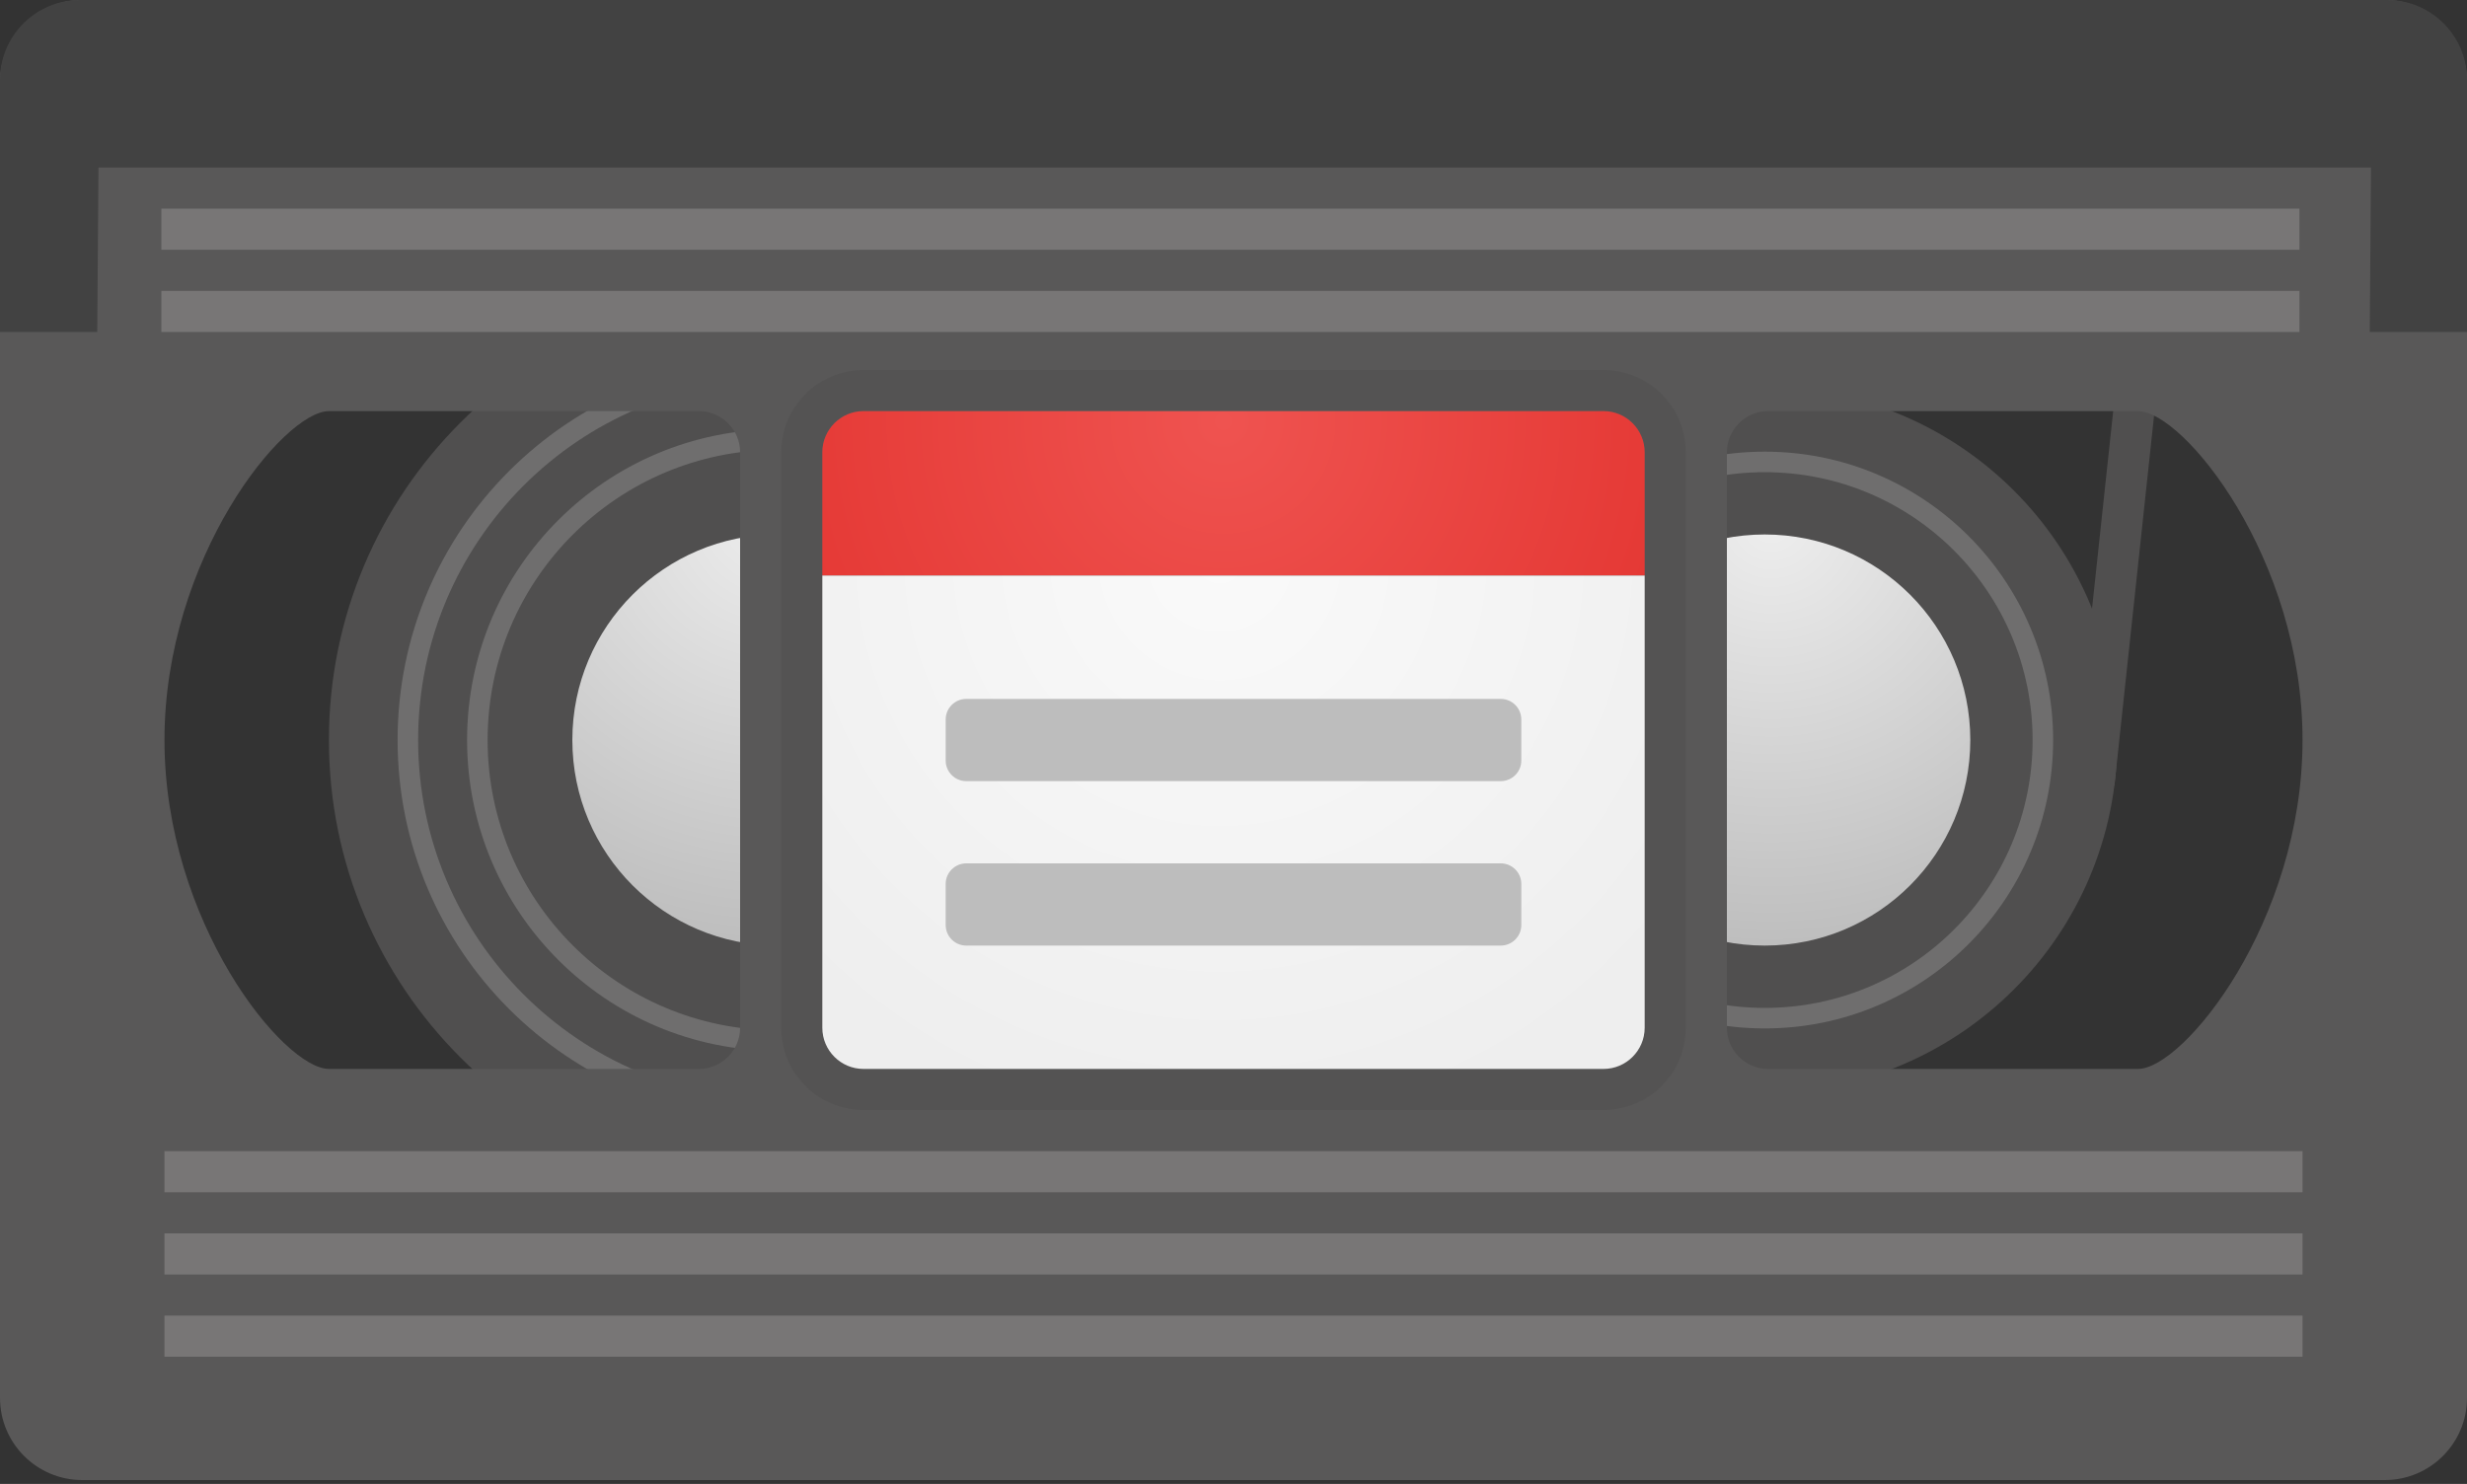 <svg width="256" height="154" viewBox="0 0 256 154" fill="none" xmlns="http://www.w3.org/2000/svg">
<rect x="0" y="0" width="256" height="154" fill="#333333" stroke="none"/>
<path d="M215.169 81.083L221.597 21.096L225.838 21.55L219.412 81.539L215.169 81.083Z" fill="#504F4F"/>
<path d="M80.725 123.392C106.458 123.392 127.317 102.533 127.317 76.8C127.317 51.069 106.458 30.209 80.725 30.209C54.993 30.209 34.133 51.069 34.133 76.8C34.133 102.533 54.993 123.392 80.725 123.392Z" fill="#504F4F"/>
<path d="M80.725 98.133C92.507 98.133 102.058 88.582 102.058 76.8C102.058 65.018 92.507 55.467 80.725 55.467C68.943 55.467 59.392 65.018 59.392 76.8C59.392 88.582 68.943 98.133 80.725 98.133Z" fill="url(#paint0_radial_23_1056)"/>
<path opacity="0.2" d="M80.725 115.2C101.933 115.2 119.125 98.008 119.125 76.8C119.125 55.592 101.933 38.4 80.725 38.4C59.517 38.4 42.325 55.592 42.325 76.8C42.325 98.008 59.517 115.2 80.725 115.2Z" stroke="#EEEEEE" stroke-width="2.13" stroke-miterlimit="10"/>
<path opacity="0.2" d="M80.725 107.991C97.95 107.991 111.914 94.027 111.914 76.802C111.914 59.576 97.95 45.612 80.725 45.612C63.499 45.612 49.535 59.576 49.535 76.802C49.535 94.027 63.499 107.991 80.725 107.991Z" stroke="#EEEEEE" stroke-width="2.13" stroke-miterlimit="10"/>
<path d="M183.126 113.386C203.332 113.386 219.713 97.005 219.713 76.799C219.713 56.593 203.332 40.212 183.126 40.212C162.92 40.212 146.54 56.593 146.54 76.799C146.54 97.005 162.92 113.386 183.126 113.386Z" fill="#504F4F"/>
<path d="M183.125 98.133C194.907 98.133 204.458 88.582 204.458 76.8C204.458 65.018 194.907 55.467 183.125 55.467C171.343 55.467 161.792 65.018 161.792 76.8C161.792 88.582 171.343 98.133 183.125 98.133Z" fill="url(#paint1_radial_23_1056)"/>
<path opacity="0.2" d="M183.124 105.666C199.065 105.666 211.988 92.743 211.988 76.802C211.988 60.86 199.065 47.938 183.124 47.938C167.183 47.938 154.26 60.86 154.26 76.802C154.26 92.743 167.183 105.666 183.124 105.666Z" stroke="#EEEEEE" stroke-width="2.13" stroke-miterlimit="10"/>
<path d="M0 8.533V145.067C0 149.781 3.819 153.6 8.533 153.6H247.467C252.181 153.6 256 149.781 256 145.067V8.533C256 3.819 252.181 0 247.467 0H8.533C3.819 0 0 3.819 0 8.533ZM76.8 106.667C76.8 109.013 74.88 110.933 72.533 110.933H34.133C29.419 110.933 17.067 95.659 17.067 76.8C17.067 57.941 29.419 42.667 34.133 42.667H72.533C74.88 42.667 76.8 44.587 76.8 46.933V106.667ZM221.867 110.933H183.467C181.12 110.933 179.2 109.013 179.2 106.667V46.933C179.2 44.587 181.12 42.667 183.467 42.667H221.867C226.581 42.667 238.933 57.941 238.933 76.8C238.933 95.659 226.581 110.933 221.867 110.933Z" fill="#595858"/>
<path d="M16.746 21.654H238.613V25.921H16.746V21.654ZM16.746 30.188H238.613V34.455H16.746V30.188ZM17.066 128.001H238.933V132.268H17.066V128.001ZM17.066 136.534H238.933V140.801H17.066V136.534ZM17.066 119.468H238.933V123.734H17.066V119.468Z" fill="#787676"/>
<path opacity="0.2" d="M166.4 42.667C168.747 42.667 170.667 44.587 170.667 46.933V106.667C170.667 109.013 168.747 110.933 166.4 110.933H89.6C87.253 110.933 85.333 109.013 85.333 106.667V46.933C85.333 44.587 87.253 42.667 89.6 42.667H166.4ZM166.4 38.4H89.6C84.885 38.4 81.067 42.219 81.067 46.933V106.667C81.067 111.381 84.885 115.2 89.6 115.2H166.4C171.115 115.2 174.933 111.381 174.933 106.667V46.933C174.933 42.219 171.115 38.4 166.4 38.4Z" fill="#424242"/>
<path d="M170.667 46.933C170.667 44.587 168.747 42.666 166.4 42.666H89.6C87.253 42.666 85.333 44.587 85.333 46.933V59.733H170.667V46.933Z" fill="url(#paint2_radial_23_1056)"/>
<path d="M85.333 59.733V106.667C85.333 109.013 87.253 110.933 89.6 110.933H166.4C168.747 110.933 170.667 109.013 170.667 106.667V59.733H85.333Z" fill="url(#paint3_radial_23_1056)"/>
<path d="M155.733 81.067H100.267C99.093 81.067 98.133 80.106 98.133 78.933V74.666C98.133 73.493 99.093 72.533 100.267 72.533H155.733C156.907 72.533 157.867 73.493 157.867 74.666V78.933C157.867 80.106 156.907 81.067 155.733 81.067ZM155.733 98.133H100.267C99.093 98.133 98.133 97.173 98.133 96V91.733C98.133 90.56 99.093 89.6 100.267 89.6H155.733C156.907 89.6 157.867 90.56 157.867 91.733V96C157.867 97.173 156.907 98.133 155.733 98.133Z" fill="#BDBDBD"/>
<path d="M128 0H8.299C3.712 0 0 3.712 0 8.299V34.453H10.091L10.219 17.387H246.037L245.909 34.453H256V8.277C256 3.712 252.288 0 247.723 0H128Z" fill="#424242"/>
<defs>
<radialGradient id="paint0_radial_23_1056" cx="0" cy="0" r="1" gradientUnits="userSpaceOnUse" gradientTransform="translate(80.716 52.978) rotate(180) scale(45.679)">
<stop stop-color="#EEEEEE"/>
<stop offset="1" stop-color="#BDBDBD"/>
</radialGradient>
<radialGradient id="paint1_radial_23_1056" cx="0" cy="0" r="1" gradientUnits="userSpaceOnUse" gradientTransform="translate(183.826 54.044) rotate(180) scale(44.813)">
<stop stop-color="#EEEEEE"/>
<stop offset="1" stop-color="#BDBDBD"/>
</radialGradient>
<radialGradient id="paint2_radial_23_1056" cx="0" cy="0" r="1" gradientUnits="userSpaceOnUse" gradientTransform="translate(126.933 43.733) scale(46.6 46.6)">
<stop stop-color="#EF5350"/>
<stop offset="1" stop-color="#E53935"/>
</radialGradient>
<radialGradient id="paint3_radial_23_1056" cx="0" cy="0" r="1" gradientUnits="userSpaceOnUse" gradientTransform="translate(126.577 57.956) scale(60.595)">
<stop stop-color="#FAFAFA"/>
<stop offset="1" stop-color="#EEEEEE"/>
</radialGradient>
</defs>
</svg>
